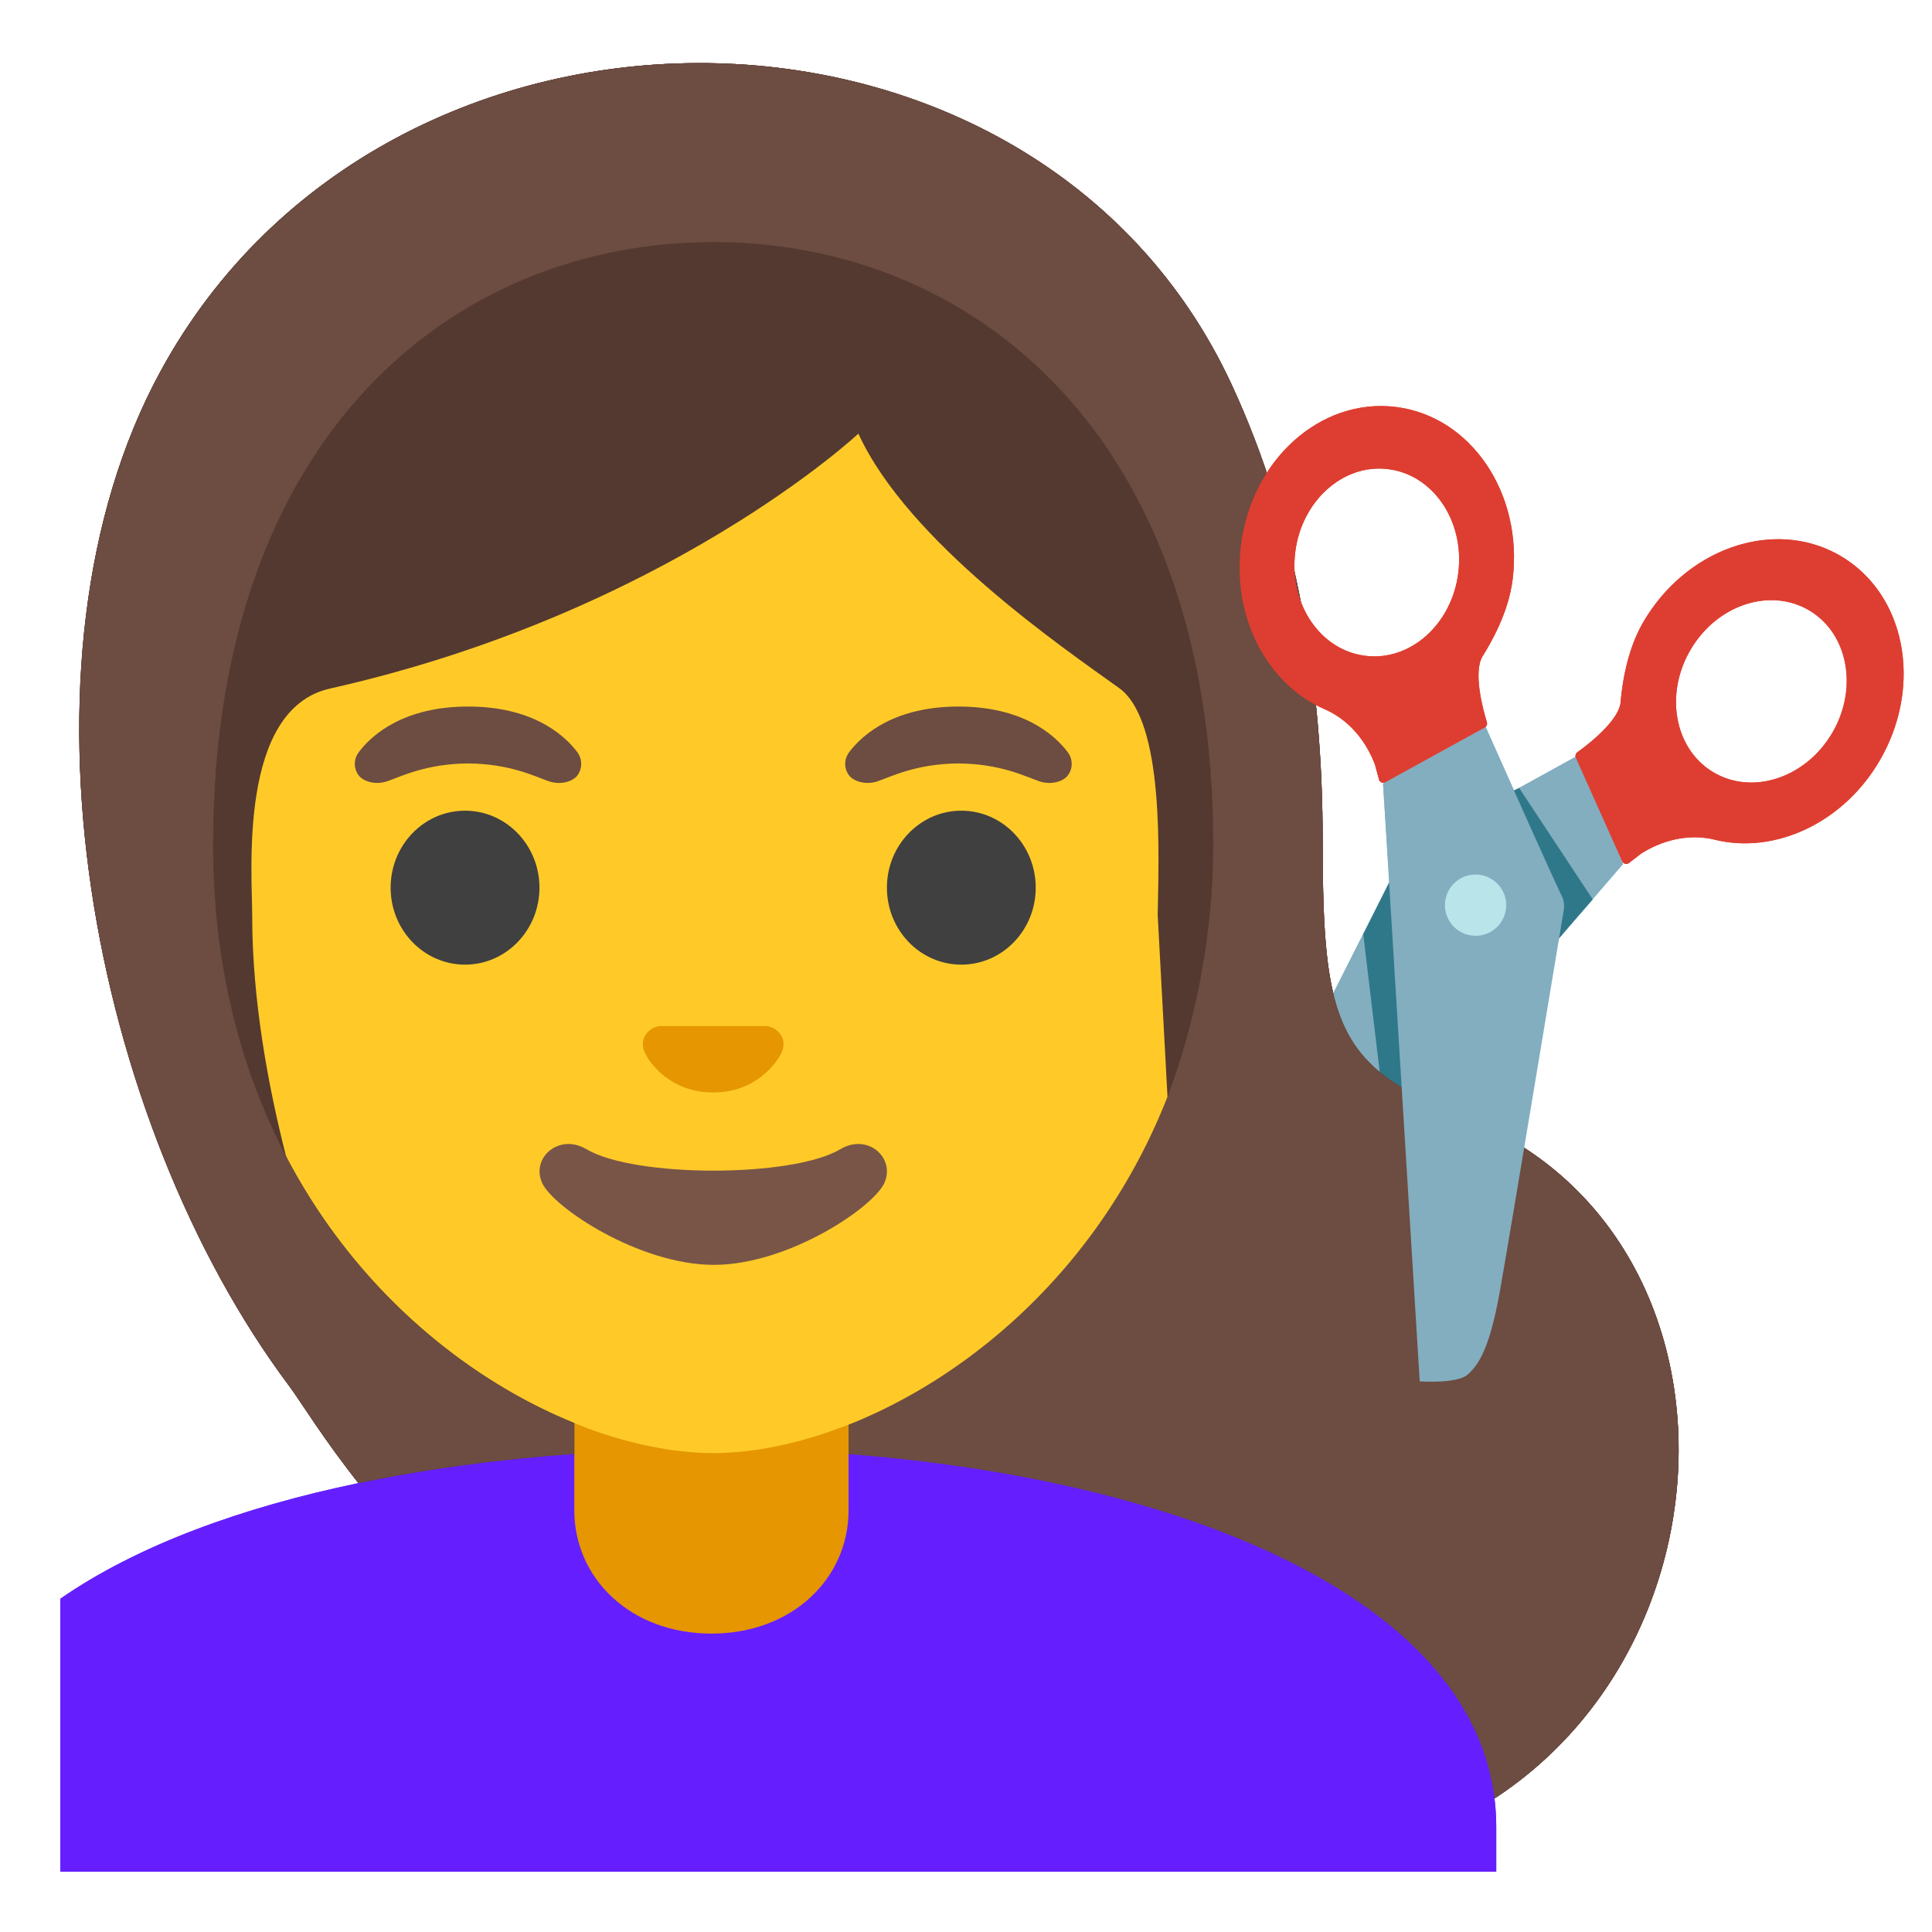 <svg xmlns="http://www.w3.org/2000/svg" xml:space="preserve" id="Layer_1" x="0" y="0" version="1.1" viewBox="0 0 128 128"><path d="m82.92 85.78 24.6-28.53-2.84-7.27c-3.17 1.75-10.05 5.55-11.09 6.07-.28.14-.5.35-.65.62 0 0-9.22 18.29-10.72 21.26-1.63 3.22-1.79 4.58-1.56 5.61.22.91 2.26 2.24 2.26 2.24" style="fill:#82aec0"/><path d="M121.92 36.82c-4.33-2.52-10.18-.54-13.06 4.42-1.15 1.98-1.41 4.38-1.49 5.28-.11 1.24-2.21 2.85-2.87 3.32a.31.31 0 0 0-.1.36l3.07 6.86c.08.18.3.23.46.11l.82-.63c2.22-1.38 4.12-1.09 4.85-.91 3.97.98 8.52-1.08 10.95-5.27 2.87-4.96 1.7-11.02-2.63-13.54m-8.36 14.37c-2.6-1.51-3.3-5.15-1.57-8.12 1.73-2.98 5.24-4.16 7.84-2.65s3.3 5.15 1.57 8.12-5.24 4.16-7.84 2.65" style="fill:#de3e31"/><circle cx="97.78" cy="59.97" r="2.03" style="fill:#b9e4ea"/><circle cx="97.78" cy="59.97" r="2.03" style="fill:#b9e4ea"/><path d="m99.56 52.73 1.09-.52 4.87 7.37-1.31 1.51-1.85 2.15zM92.05 58.46l-1.73 3.44 1.11 9.29 2.23 2.24z" style="fill:#2f7889"/><g id="hairGroup_7_"><path id="hair_7_" d="M87.63 55.73c0-10.47-1.68-20.87-6.04-30.27-12.98-27.96-55.93-28.5-70.97-.84C.15 43.9 6.05 74.31 19.16 91.83c3.05 4.08 17.86 31.84 63.71 31.84 31.16 0 37.6-39.92 14.45-49.55-8.78-3.34-9.69-6.2-9.69-18.39" style="fill:#543930"/><path id="hairHighlights_7_" d="M82.88 123.67c-25.85 0-41.84-8.83-51.41-17.26L88.06 64.4c.82 5.27 3.11 7.38 9.27 9.72 23.14 9.63 16.71 49.55-14.45 49.55" style="fill:#6d4c41"/></g><path d="M99.13 121.06V124H4v-18.08c5.09-3.53 12.01-6.05 19.75-7.66 6.82-1.43 14.3-2.15 21.73-2.25.55-.01 1.1-.01 1.65-.01h.14c25.6 0 51.86 8.3 51.86 25.06" style="fill:#651fff"/><path id="neck_3_" d="M56.22 90.08v9.98c0 4.51-3.72 8.17-9.09 8.17-5.36 0-9.08-3.66-9.08-8.17v-9.98z" style="fill:#e59600"/><path id="head_3_" d="M80.38 55.95c0 6.12-1.07 11.55-2.86 16.27-4.39 11.57-13.15 18.94-21.3 22.17-.38.14-.75.28-1.12.41-2.78.98-5.47 1.47-7.85 1.47-.94 0-1.93-.08-2.95-.23a27.3 27.3 0 0 1-6.25-1.76c-11.41-4.61-23.93-17.34-23.93-38.33 0-27.12 15.93-39.91 33.13-39.91s33.13 12.79 33.13 39.91" style="fill:#ffca28"/><path id="mouth_3_" d="M55.67 76.14c-3.19 1.89-13.63 1.89-16.81 0-1.83-1.09-3.7.58-2.94 2.24.75 1.63 6.44 5.42 11.37 5.42s10.55-3.79 11.3-5.42c.75-1.66-1.09-3.33-2.92-2.24" style="fill:#795548"/><path id="nose_3_" d="M51.11 68.06c-.11-.04-.21-.07-.32-.08h-7.08c-.11.01-.22.04-.32.08-.64.26-.99.92-.69 1.63s1.71 2.69 4.55 2.69 4.25-1.99 4.55-2.69c.3-.71-.05-1.37-.69-1.63" style="fill:#e59600"/><g id="eyes_3_"><ellipse cx="30.81" cy="58.81" rx="4.93" ry="5.1" style="fill:#404040"/><ellipse cx="63.69" cy="58.81" rx="4.93" ry="5.1" style="fill:#404040"/></g><path d="M38.24 49.82c-.93-1.23-3.07-3.01-7.23-3.01s-6.31 1.79-7.23 3.01c-.41.54-.31 1.17-.02 1.55.26.35 1.04.68 1.9.39s2.54-1.16 5.35-1.18c2.81.02 4.49.89 5.35 1.18s1.64-.03 1.9-.39c.28-.38.38-1.01-.02-1.55M70.73 49.82c-.93-1.23-3.07-3.01-7.23-3.01s-6.31 1.79-7.23 3.01c-.41.54-.31 1.17-.02 1.55.26.35 1.04.68 1.9.39s2.54-1.16 5.35-1.18c2.81.02 4.49.89 5.35 1.18s1.64-.03 1.9-.39c.29-.38.39-1.01-.02-1.55" style="fill:#6d4c41" id="eyebrows_3_"/><g id="hairGroup_6_"><path id="hair_6_" d="m77.35 72.67-.65-12.05c.06-3.83.48-12.84-2.55-15.03-3.7-2.66-13.99-9.67-17.28-16.86 0 0-12.65 11.86-35.01 16.89-6.09 1.37-5.15 12.18-5.15 15.09 0 5.56 1.06 11.26 2.24 15.89 1.51 5.89 3.22 10.07 3.22 10.07s-2.82-2.23-5.85-5.14c-3.54-6.94-6.1-14.96-7.3-23.08-1.84-12.46-.34-23.97 4.24-32.39C19.59 14.41 32.27 7.18 46.35 7.18c14.46 0 26.92 7.49 32.51 19.54 3.83 8.25 5.77 18.01 5.77 29.01 0 4.42.12 7.86.77 10.64z" style="fill:#543930"/><path id="hairHighlights_6_" d="M77.35 72.67c1.79-4.72 3.03-10.6 3.03-16.72 0-27.12-15.93-39.91-33.13-39.91S14.12 28.83 14.12 55.95c0 20.99 12.52 33.72 23.93 38.33v2.05c-4.92.34-9.76.98-14.3 1.93-2.4-3.05-3.84-5.44-4.58-6.43C6.05 74.31.16 43.9 10.63 24.62c15.03-27.66 57.99-27.12 70.96.84 4.36 9.4 6.04 19.8 6.04 30.27 0 3.63.08 6.43.43 8.67z" style="fill:#6d4c41"/></g><path d="m94.06 89.52-2.43-37.6 6.59-4.22c1.44 3.24 4.73 10.61 5.25 11.66.14.28.18.58.14.89 0 0-3.67 20.15-4.26 23.42-.65 3.55-1.33 4.73-2.14 5.42-.72.6-3.15.43-3.15.43" style="fill:#82aec0"/><path d="m93.19 64.11-.85-1.19 1.72 26.6s2.32-.65 2.21-4.5l-1.33-15.78a9.3 9.3 0 0 0-1.75-5.13" style="fill:#b9e4ea"/><circle cx="97.76" cy="59.97" r="2.03" style="fill:#b9e4ea"/><path d="M82.21 36.18c-.58 4.81 1.81 9.2 5.56 10.81.69.3 2.38 1.21 3.32 3.65l.27 1c.05.19.26.28.43.18l6.58-3.62c.12-.07.18-.21.14-.35-.24-.78-.94-3.32-.28-4.38.48-.77 1.72-2.84 1.99-5.11.69-5.7-2.79-10.8-7.76-11.4-4.98-.61-9.57 3.52-10.25 9.22m3.6.43c.41-3.42 3.17-5.9 6.15-5.53 2.98.36 5.07 3.42 4.66 6.84s-3.17 5.9-6.15 5.53c-2.99-.36-5.07-3.42-4.66-6.84" style="fill:#de3e31"/><path d="m82.92 85.78 24.6-28.53-2.84-7.27c-3.17 1.75-10.05 5.55-11.09 6.07-.28.14-.5.35-.65.62 0 0-9.22 18.29-10.72 21.26-1.63 3.22-1.79 4.58-1.56 5.61.22.91 2.26 2.24 2.26 2.24" style="fill:#82aec0"/><path d="M121.92 36.82c-4.33-2.52-10.18-.54-13.06 4.42-1.15 1.98-1.41 4.38-1.49 5.28-.11 1.24-2.21 2.85-2.87 3.32a.31.31 0 0 0-.1.36l3.07 6.86c.08.18.3.23.46.11l.82-.63c2.22-1.38 4.12-1.09 4.85-.91 3.97.98 8.52-1.08 10.95-5.27 2.87-4.96 1.7-11.02-2.63-13.54m-8.36 14.37c-2.6-1.51-3.3-5.15-1.57-8.12 1.73-2.98 5.24-4.16 7.84-2.65s3.3 5.15 1.57 8.12-5.24 4.16-7.84 2.65" style="fill:#de3e31"/><circle cx="97.78" cy="59.97" r="2.03" style="fill:#b9e4ea"/><circle cx="97.78" cy="59.97" r="2.03" style="fill:#b9e4ea"/><path d="m99.56 52.73 1.09-.52 4.87 7.37-1.31 1.51-1.85 2.15zM92.05 58.46l-1.73 3.44 1.11 9.29 2.23 2.24z" style="fill:#2f7889"/><g id="hairGroup_9_"><path id="hair" d="M87.63 55.73c0-10.47-1.68-20.87-6.04-30.27-12.98-27.96-55.93-28.5-70.97-.84C.15 43.9 6.05 74.31 19.16 91.83c3.05 4.08 17.86 31.84 63.71 31.84 31.16 0 37.6-39.92 14.45-49.55-8.78-3.34-9.69-6.2-9.69-18.39" style="fill:#543930"/><path id="hairHighlights_9_" d="M82.88 123.67c-25.85 0-41.84-8.83-51.41-17.26L88.06 64.4c.82 5.27 3.11 7.38 9.27 9.72 23.14 9.63 16.71 49.55-14.45 49.55" style="fill:#6d4c41"/></g><path d="M99.13 121.06V124H4v-18.08c5.09-3.53 12.01-6.05 19.75-7.66 6.82-1.43 14.3-2.15 21.73-2.25.55-.01 1.1-.01 1.65-.01h.14c25.6 0 51.86 8.3 51.86 25.06" style="fill:#651fff"/><path id="neck" d="M56.22 90.08v9.98c0 4.51-3.72 8.17-9.09 8.17-5.36 0-9.08-3.66-9.08-8.17v-9.98z" style="fill:#e59600"/><path id="head_4_" d="M80.38 55.95c0 6.12-1.07 11.55-2.86 16.27-4.39 11.57-13.15 18.94-21.3 22.17-.38.14-.75.28-1.12.41-2.78.98-5.47 1.47-7.85 1.47-.94 0-1.93-.08-2.95-.23a27.3 27.3 0 0 1-6.25-1.76c-11.41-4.61-23.93-17.34-23.93-38.33 0-27.12 15.93-39.91 33.13-39.91s33.13 12.79 33.13 39.91" style="fill:#ffca28"/><path id="mouth_4_" d="M55.67 76.14c-3.19 1.89-13.63 1.89-16.81 0-1.83-1.09-3.7.58-2.94 2.24.75 1.63 6.44 5.42 11.37 5.42s10.55-3.79 11.3-5.42c.75-1.66-1.09-3.33-2.92-2.24" style="fill:#795548"/><path id="nose_4_" d="M51.11 68.06c-.11-.04-.21-.07-.32-.08h-7.08c-.11.01-.22.04-.32.08-.64.26-.99.92-.69 1.63s1.71 2.69 4.55 2.69 4.25-1.99 4.55-2.69c.3-.71-.05-1.37-.69-1.63" style="fill:#e59600"/><g id="eyes_4_"><ellipse cx="30.81" cy="58.81" rx="4.93" ry="5.1" style="fill:#404040"/><ellipse cx="63.69" cy="58.81" rx="4.93" ry="5.1" style="fill:#404040"/></g><path d="M38.24 49.82c-.93-1.23-3.07-3.01-7.23-3.01s-6.31 1.79-7.23 3.01c-.41.54-.31 1.17-.02 1.55.26.35 1.04.68 1.9.39s2.54-1.16 5.35-1.18c2.81.02 4.49.89 5.35 1.18s1.64-.03 1.9-.39c.28-.38.38-1.01-.02-1.55M70.73 49.82c-.93-1.23-3.07-3.01-7.23-3.01s-6.31 1.79-7.23 3.01c-.41.54-.31 1.17-.02 1.55.26.35 1.04.68 1.9.39s2.54-1.16 5.35-1.18c2.81.02 4.49.89 5.35 1.18s1.64-.03 1.9-.39c.29-.38.39-1.01-.02-1.55" style="fill:#6d4c41" id="eyebrows_4_"/><g id="hairGroup_8_"><path id="hair_1_" d="m77.35 72.67-.65-12.05c.06-3.83.48-12.84-2.55-15.03-3.7-2.66-13.99-9.67-17.28-16.86 0 0-12.65 11.86-35.01 16.89-6.09 1.37-5.15 12.18-5.15 15.09 0 5.56 1.06 11.26 2.24 15.89 1.51 5.89 3.22 10.07 3.22 10.07s-2.82-2.23-5.85-5.14c-3.54-6.94-6.1-14.96-7.3-23.08-1.84-12.46-.34-23.97 4.24-32.39C19.59 14.41 32.27 7.18 46.35 7.18c14.46 0 26.92 7.49 32.51 19.54 3.83 8.25 5.77 18.01 5.77 29.01 0 4.42.12 7.86.77 10.64z" style="fill:#543930"/><path id="hairHighlights_8_" d="M77.35 72.67c1.79-4.72 3.03-10.6 3.03-16.72 0-27.12-15.93-39.91-33.13-39.91S14.12 28.83 14.12 55.95c0 20.99 12.52 33.72 23.93 38.33v2.05c-4.92.34-9.76.98-14.3 1.93-2.4-3.05-3.84-5.44-4.58-6.43C6.05 74.31.16 43.9 10.63 24.62c15.03-27.66 57.99-27.12 70.96.84 4.36 9.4 6.04 19.8 6.04 30.27 0 3.63.08 6.43.43 8.67z" style="fill:#6d4c41"/></g><path d="m94.06 91.52-2.43-39.6 6.59-4.22c1.44 3.24 4.73 10.61 5.25 11.66.14.28.18.58.14.89 0 0-3.67 22.15-4.26 25.42-.65 3.55-1.33 4.73-2.14 5.42-.72.6-3.15.43-3.15.43" style="fill:#82aec0"/><circle cx="97.76" cy="59.97" r="2.03" style="fill:#b9e4ea"/><path d="M82.21 36.18c-.58 4.81 1.81 9.2 5.56 10.81.69.3 2.38 1.21 3.32 3.65l.27 1c.05.19.26.28.43.18l6.58-3.62c.12-.07.18-.21.14-.35-.24-.78-.94-3.32-.28-4.38.48-.77 1.72-2.84 1.99-5.11.69-5.7-2.79-10.8-7.76-11.4-4.98-.61-9.57 3.52-10.25 9.22m3.6.43c.41-3.42 3.17-5.9 6.15-5.53 2.98.36 5.07 3.42 4.66 6.84s-3.17 5.9-6.15 5.53c-2.99-.36-5.07-3.42-4.66-6.84" style="fill:#de3e31"/></svg>